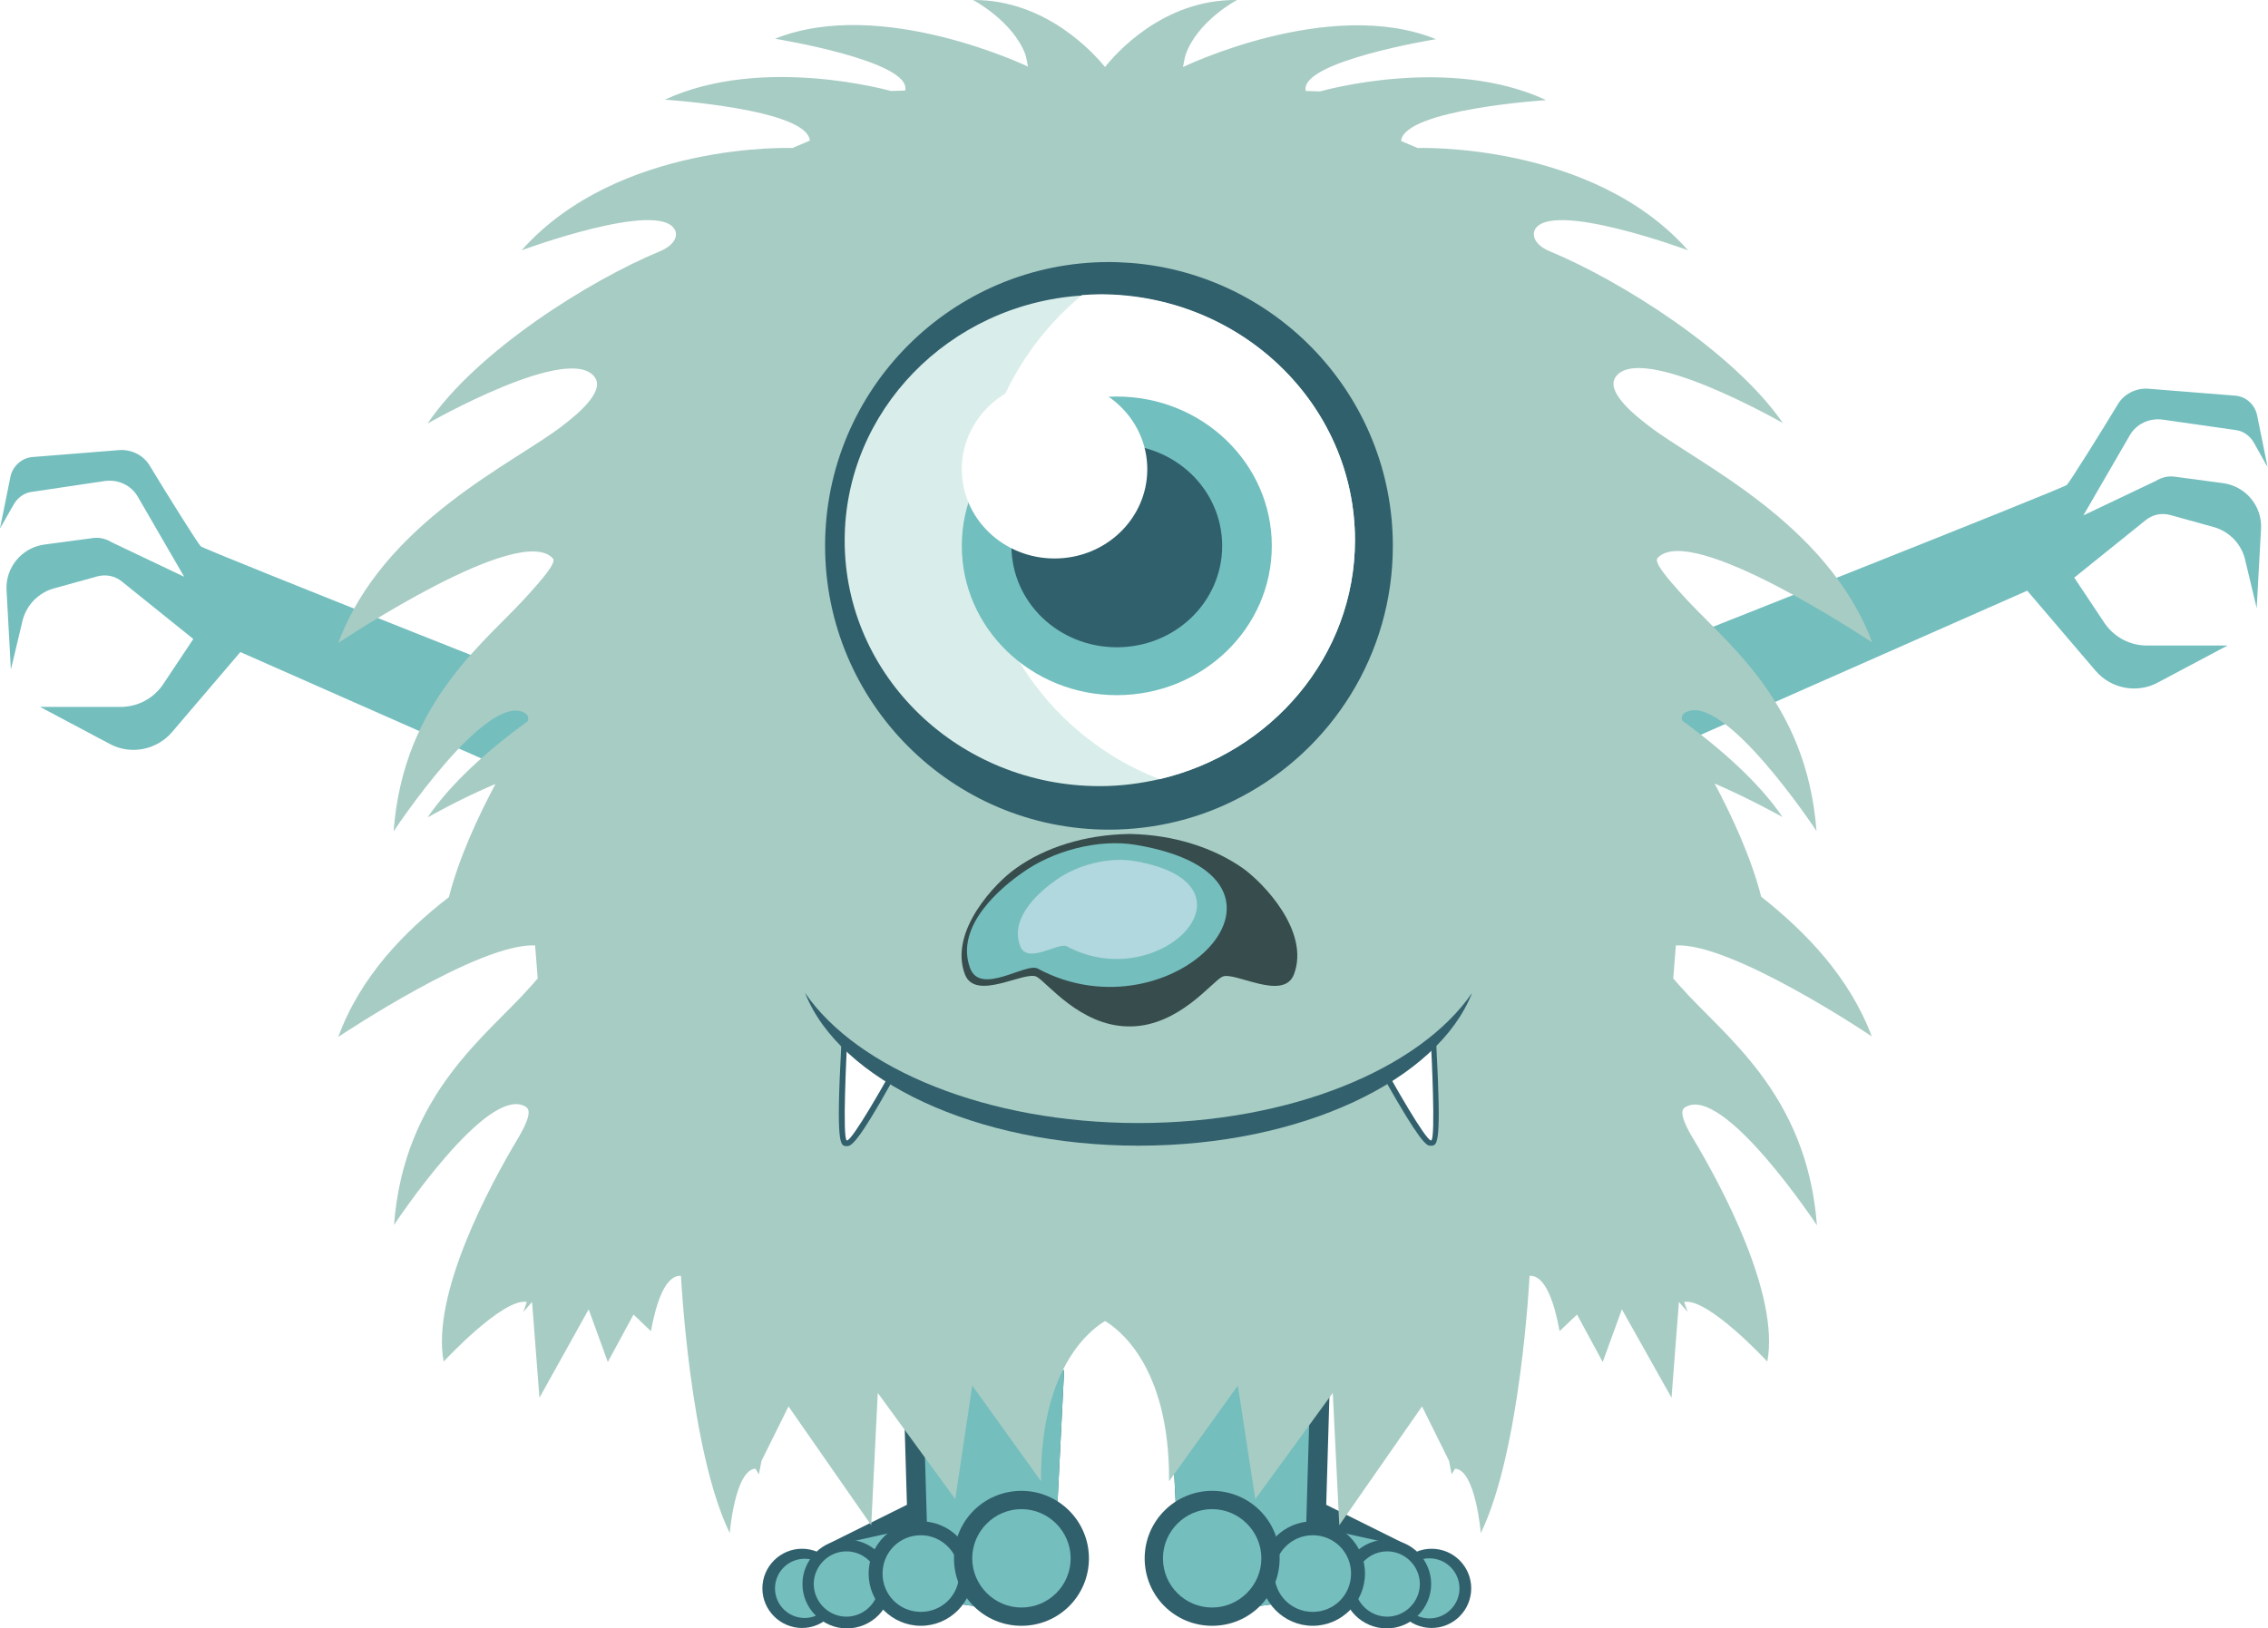 <?xml version="1.0" encoding="utf-8"?>
<!-- Generator: Adobe Illustrator 23.0.4, SVG Export Plug-In . SVG Version: 6.00 Build 0)  -->
<svg version="1.1" id="sky" xmlns="http://www.w3.org/2000/svg" xmlns:xlink="http://www.w3.org/1999/xlink" x="0px" y="0px"
	 viewBox="0 0 520.9 374.1" style="enable-background:new 0 0 520.9 374.1;" xml:space="preserve">
<style type="text/css">
	.st0{fill:#31606D;}
	.st1{fill:#75BEBE;}
	.st2{fill:#A7CCC4;}
	.st3{fill:#D9EEEA;}
	.st4{fill:#FFFFFF;}
	.st5{fill:#72BFBF;}
	.st6{fill:#374C4D;}
	.st7{opacity:0.55;fill:#E0ECF7;enable-background:new    ;}
	.st8{fill:#32606D;}


#sky:hover #hair_1_ {fill: red;}


</style>
<g id="sky_1_">
	<g>
		<g>
			<path class="st0" d="M244.4,314.8l-2.2,44.1c-0.3,5.9-5.2,10.5-11.1,10.5h-2.9c-0.7,0-1.4,0-2.1-0.1l-17.3-2.4
				c-1.8-0.2-3.6-0.3-5.4-0.1l-10.7,1.1c-0.5,0-1,0-1.5-0.1c-1.4-2.5-3.5-5.6-4.2-8.1c0.4-1.6,1.2-3.1,2.4-4.2c0.6-0.5,1.2-1,2-1.4
				l16.9-8.4l-1-34l35.2,2.9L244.4,314.8z"/>
			<path class="st1" d="M244.4,314.8l-2.2,44.1c-0.3,5.9-5.2,10.5-11.1,10.5h-2.9c-0.7,0-1.4,0-2.1-0.1l-17.3-2.4
				c-1.8-0.2-3.6-0.3-5.4-0.1l-10.7,1.1c-0.5,0-1,0-1.5-0.1c-1.4-2.5-3.5-5.6-4.2-8.1c0.4-1.6,1.2-3.1,2.4-4.2l23.5-5.2l-1-34.1
				l30.6-1.7L244.4,314.8z"/>
			<path class="st0" d="M193.3,364.9c0,5-4.1,9.1-9.1,9.1c-5,0-9.1-4.1-9.1-9.1c0-5,4.1-9.1,9.1-9.1
				C189.2,355.8,193.3,359.9,193.3,364.9z"/>
			<ellipse class="st1" cx="184.8" cy="364.9" rx="6.8" ry="6.8"/>
			<path class="st0" d="M204.7,363.9c0,5.7-4.6,10.2-10.2,10.2s-10.2-4.6-10.2-10.2s4.6-10.2,10.2-10.2S204.7,358.2,204.7,363.9z"/>
			<path class="st1" d="M201.9,363.9c0,4.1-3.4,7.5-7.5,7.5s-7.5-3.4-7.5-7.5c0-4.1,3.4-7.5,7.5-7.5S201.9,359.8,201.9,363.9z"/>
			<path class="st0" d="M223.5,361.5c0,6.6-5.4,12-12,12c-6.6,0-12-5.4-12-12c0-6.6,5.4-12,12-12
				C218.1,349.5,223.5,354.9,223.5,361.5z"/>
			<path class="st1" d="M220.3,361.5c0,4.9-3.9,8.8-8.8,8.8s-8.8-3.9-8.8-8.8s3.9-8.8,8.8-8.8C216.3,352.7,220.3,356.7,220.3,361.5z
				"/>
			<path class="st0" d="M250.1,358c0,8.6-6.9,15.5-15.5,15.5s-15.5-6.9-15.5-15.5s6.9-15.5,15.5-15.5S250.1,349.5,250.1,358z"/>
			<path class="st1" d="M245.9,358c0,6.3-5.1,11.3-11.3,11.3s-11.3-5.1-11.3-11.3s5.1-11.3,11.3-11.3
				C240.8,346.7,245.9,351.8,245.9,358z"/>
		</g>
		<g>
			<path class="st0" d="M268.5,314.8l2.2,44.1c0.3,5.9,5.2,10.5,11.1,10.5h2.9c0.7,0,1.4,0,2.1-0.1l17.3-2.4
				c1.8-0.2,3.6-0.3,5.4-0.1l10.7,1.1c0.5,0,1,0,1.5-0.1c1.4-2.5,3.5-5.6,4.2-8.1c-0.4-1.6-1.2-3.1-2.4-4.2c-0.6-0.5-1.2-1-2-1.4
				l-16.9-8.4l1-34l-35.2,2.9L268.5,314.8z"/>
			<path class="st1" d="M268.5,314.8l2.2,44.1c0.3,5.9,5.2,10.5,11.1,10.5h2.9c0.7,0,1.4,0,2.1-0.1l17.3-2.4
				c1.8-0.2,3.6-0.3,5.4-0.1l10.7,1.1c0.5,0,1,0,1.5-0.1c1.4-2.5,3.5-5.6,4.2-8.1c-0.4-1.6-1.2-3.1-2.4-4.2l-23.5-5.2l1-34.1
				l-30.6-1.7L268.5,314.8z"/>
			<ellipse class="st0" cx="328.8" cy="364.9" rx="9.1" ry="9.1"/>
			<path class="st1" d="M321.4,364.9c0,3.8,3.1,6.9,6.9,6.9s6.9-3.1,6.9-6.9s-3.1-6.9-6.9-6.9S321.4,361.1,321.4,364.9z"/>
			<path class="st0" d="M308.3,363.9c0,5.7,4.6,10.2,10.2,10.2s10.2-4.6,10.2-10.2s-4.6-10.2-10.2-10.2
				C312.9,353.7,308.3,358.2,308.3,363.9z"/>
			<path class="st1" d="M311.1,363.9c0,4.1,3.4,7.5,7.5,7.5c4.1,0,7.5-3.4,7.5-7.5c0-4.1-3.4-7.5-7.5-7.5S311.1,359.8,311.1,363.9z"
				/>
			<path class="st0" d="M289.5,361.5c0,6.6,5.4,12,12,12c6.6,0,12-5.4,12-12c0-6.6-5.4-12-12-12
				C294.9,349.5,289.5,354.9,289.5,361.5z"/>
			<path class="st1" d="M292.7,361.5c0,4.9,3.9,8.8,8.8,8.8s8.8-3.9,8.8-8.8s-3.9-8.8-8.8-8.8C296.6,352.7,292.7,356.7,292.7,361.5z
				"/>
			<path class="st0" d="M262.9,358c0,8.6,6.9,15.5,15.5,15.5s15.5-6.9,15.5-15.5s-6.9-15.5-15.5-15.5S262.9,349.5,262.9,358z"/>
			<path class="st1" d="M267.1,358c0,6.3,5.1,11.3,11.3,11.3s11.3-5.1,11.3-11.3s-5.1-11.3-11.3-11.3
				C272.2,346.7,267.1,351.8,267.1,358z"/>
		</g>
	</g>
	<path class="st1" d="M55.2,149.8l-15.7,18.4c-3.5,4.1-9.5,5.3-14.3,2.7l-16-8.5l18.5,0c3.9,0,7.5-1.9,9.7-5.1l7-10.5L28,133.6
		c-1.6-1.3-3.6-1.7-5.6-1.2l-10.1,2.8c-3.5,1-6.2,3.8-7.1,7.3l-2.7,11.3l-1-18.2c-0.3-5.2,3.5-9.8,8.7-10.5l11.2-1.5
		c1.5-0.2,3,0.2,4.3,1l16.6,7.9l-10.6-18.3c-1.5-2.7-4.5-4.1-7.6-3.7L7.3,113c-1.7,0.2-3.2,1.3-4.1,2.8L0,121.4l2.4-11.9
		c0.5-2.4,2.6-4.3,5-4.5l20-1.6c2.8-0.2,5.6,1.2,7,3.6c3.8,6.3,11,17.8,11.7,18.5c1,0.9,97.2,38.9,97.2,38.9l12,29.6L55.2,149.8z"/>
	<path class="st1" d="M465.6,135.7l15.7,18.4c3.5,4.1,9.5,5.3,14.3,2.7l16-8.5l-18.5,0c-3.9,0-7.5-1.9-9.7-5.1l-7-10.5l16.4-13.2
		c1.6-1.3,3.6-1.7,5.6-1.2l10.1,2.8c3.5,1,6.2,3.8,7.1,7.3l2.7,11.3l1-18.2c0.3-5.2-3.5-9.8-8.7-10.5l-11.2-1.5
		c-1.5-0.2-3,0.2-4.3,1l-16.6,7.9l10.6-18.3c1.5-2.7,4.5-4.1,7.6-3.7l16.8,2.4c1.7,0.2,3.2,1.3,4.1,2.8l3.2,5.7l-2.4-11.9
		c-0.5-2.4-2.5-4.3-5-4.5l-20-1.6c-2.8-0.2-5.6,1.2-7,3.6c-3.8,6.3-11,17.8-11.7,18.5c-1,0.9-97.2,38.9-97.2,38.9l-12,29.6
		L465.6,135.7z"/>
	<g id="hair">
		<path id="hair_1_" class="st2" d="M429.9,238.1c-5.2-13.8-15.3-24.1-25.4-32.1c-2.3-9-6.7-18.5-10.7-26c8.3,3.6,15.6,7.7,15.6,7.7
			c-5.3-7.8-13.9-15.5-23.1-22.2c-0.1-0.8,0-1.4,0.6-1.7c8.7-5.6,30.3,27.1,30.3,27.1c-2.3-30.5-21.6-43.7-31.4-54.9
			c-2.3-2.6-6.1-6.8-5.1-7.8c7.6-8.4,48.2,18.7,49.3,19.4c-10.4-27.8-40.7-41.4-51.5-49.9c-3.4-2.6-9.6-7.7-7.5-11
			c5.5-8.4,38.5,10.5,38.5,10.5C398,80.6,372,64.4,356.1,57.8c-3.7-1.5-4.2-3.7-3.6-5c3.6-7,35.2,4.7,35.2,4.7
			C365.6,32.6,325.6,34,325.6,34l-3.8-1.6c0.6-7.3,33.3-9.4,33.3-9.4c-22.5-10.5-51.9-2-51.9-2l-3.3-0.1
			c-1.6-6.8,29.9-11.9,29.9-11.9c-24.4-9.9-58.1,6.4-58.1,6.4s0.4-2.2,0.6-2.8C275,4.8,284.1,0,284.1,0C267-0.2,256,12.6,253.8,15.4
			c-2.2-2.7-13.3-15.5-30.3-15.4c0,0,9.1,4.8,12,12.5c0.2,0.6,0.6,2.8,0.6,2.8s-33.7-16.2-58.1-6.4c0,0,31.5,5.1,29.9,11.9l-3.3,0.1
			c0,0-29.5-8.4-51.9,2c0,0,32.7,2.1,33.3,9.4L182,34c0,0-40-1.5-62.2,23.5c0,0,31.6-11.7,35.2-4.7c0.7,1.3,0.1,3.5-3.6,5
			c-15.9,6.6-41.9,22.8-53.2,39.5c0,0,33-18.9,38.5-10.5c2.1,3.3-4.1,8.4-7.5,11c-10.9,8.5-41.2,22.1-51.5,49.9
			c1.1-0.7,41.7-27.8,49.3-19.4c0.9,1-2.9,5.2-5.2,7.8c-9.7,11.1-29.1,24.4-31.4,54.9c0,0,21.6-32.7,30.3-27.1
			c0.5,0.3,0.7,0.9,0.6,1.7c-9.2,6.7-17.8,14.4-23.1,22.2c0,0,7.3-4.2,15.6-7.7c-4,7.5-8.4,17-10.7,26
			c-10.2,7.9-20.3,18.2-25.4,32.1c1-0.6,32.3-21.6,45.2-21l0.6,7.6c-0.6,0.6-1.1,1.3-1.6,1.8c-9.7,11.1-29.1,24.4-31.4,54.8
			c0,0,21.6-32.7,30.3-27.1c1.4,0.9,0.2,3.7-1.7,7c-6.5,10.8-20.1,36-17.2,51.5c0,0,13.6-14.7,19.1-13.7c0,0-0.3,0.8-0.8,2.3l2-2.3
			l1.7,22l11.3-20.3l4.4,12.1l5.9-10.9l4,3.8c1.1-5.9,3.1-12.9,6.9-12.7c0,0,2,40.2,11.2,59.1c0,0,1.2-14.5,5.9-14.8l0.8,1.3
			l0.6-3.1l6.2-12.5l19,27.3l1.5-30.4l17.8,24.4l3.9-26.1l15.8,22c-0.2-27.1,12.3-35.4,14.7-36.8c2.4,1.4,14.9,9.7,14.7,36.8
			l15.8-22l4,26.1l17.8-24.4l1.5,30.4l19-27.3l6.2,12.5l0.6,3.1l0.8-1.3c4.7,0.3,5.9,14.8,5.9,14.8c9.2-18.9,11.2-59.1,11.2-59.1
			c3.8-0.2,5.8,6.8,6.9,12.7l4-3.8l5.9,10.9l4.4-12.1l11.4,20.3l1.7-22l2,2.3c-0.5-1.5-0.8-2.3-0.8-2.3c5.5-1,19.1,13.7,19.1,13.7
			c2.9-15.5-10.7-40.7-17.2-51.5c-1.9-3.2-3.1-6.1-1.7-6.9c8.7-5.6,30.3,27.1,30.3,27.1c-2.3-30.5-21.6-43.7-31.4-54.9
			c-0.5-0.5-1-1.2-1.6-1.8l0.6-7.6C397.6,216.5,428.9,237.4,429.9,238.1z"/>
	</g>
	<g>
		<g>
			<g>
				<path class="st0" d="M319.9,125.4c0,25-14.1,46.8-34.9,57.7c-9,4.8-19.4,7.5-30.3,7.5c-36,0-65.2-29.2-65.2-65.2
					s29.2-65.2,65.2-65.2c1.7,0,3.3,0.1,5,0.2C293.3,63,319.9,91.1,319.9,125.4z"/>
				<path class="st3" d="M311.2,124.1c0,26.6-19.2,48.9-44.9,54.9c-4.4,1-9,1.6-13.7,1.6c-32.3,0-58.6-25.2-58.6-56.4
					c0-29.8,24-54.3,54.4-56.3c1.4-0.1,2.8-0.2,4.1-0.2C285,67.6,311.2,92.9,311.2,124.1z"/>
				<path class="st4" d="M311.2,124.1c0,26.6-19.2,48.9-44.9,54.9c-24.4-9.4-41.6-33.1-41.6-60.8c0-20.3,9.3-38.4,23.8-50.4
					c1.4-0.1,2.8-0.2,4.1-0.2C285,67.6,311.2,92.9,311.2,124.1z"/>
				<ellipse class="st5" cx="256.5" cy="125.4" rx="35.6" ry="34.3"/>
				<path class="st0" d="M280.7,125.4c0,12.9-10.8,23.3-24.2,23.3s-24.2-10.4-24.2-23.3s10.8-23.3,24.2-23.3
					C269.9,102.1,280.7,112.5,280.7,125.4z"/>
				<path class="st4" d="M263.5,107.8c0,11.3-9.5,20.5-21.3,20.5s-21.3-9.2-21.3-20.5s9.5-20.5,21.3-20.5S263.5,96.5,263.5,107.8z"
					/>
			</g>
			<g>
				<path class="st6" d="M285.5,199.5c-6.8-4.8-16-7.7-25.7-7.9v0c-0.1,0-0.3,0-0.4,0c-0.1,0-0.3,0-0.4,0v0
					c-9.7,0.2-18.9,3-25.7,7.9c-4.6,3.2-15.4,14.4-11.7,24.3c2.4,6.4,13.8-0.9,16.5,0.6c2.4,1.3,9.9,11.2,20.9,11.4v0
					c0.1,0,0.3,0,0.4,0s0.3,0,0.4,0v0c11-0.2,18.5-10.2,20.9-11.4c2.7-1.4,14.1,5.8,16.5-0.6C300.9,213.9,290.1,202.8,285.5,199.5z"
					/>
				<path class="st1" d="M260.9,194.1c-8.8-1.5-19.3,1.5-26.1,6.4c-4.6,3.2-15.6,12.1-12,21.9c2.4,6.4,12.8-1.3,15.5,0.1
					C269.3,239.2,305.5,201.6,260.9,194.1z"/>
				<path class="st7" d="M260.5,197.8c-6.1-1-13.3,1-18,4.4c-3.1,2.2-10.8,8.3-8.2,15.1c1.6,4.4,8.8-0.9,10.7,0.1
					C266.4,228.9,291.3,203,260.5,197.8z"/>
			</g>
			<g>
				<g>
					<path class="st8" d="M318.2,248.3l-0.5-1l12.1-9.2l0.1,2.4c1.2,22.3,0.2,22.5-1,22.7c-0.1,0-0.2,0-0.4,0
						C327.6,263.3,325.9,261.9,318.2,248.3z"/>
					<path class="st4" d="M328.7,240.6c0,0,1.1,21.2,0,21.4c-1.2,0.2-9.3-14.3-9.3-14.3L328.7,240.6z"/>
				</g>
				<g>
					<path class="st8" d="M194.6,263.3c-0.1,0-0.2,0-0.4,0c-1.2-0.2-2.2-0.5-1-22.7l0.1-2.4l12.1,9.2l-0.5,1
						C197.4,261.9,195.6,263.3,194.6,263.3z"/>
					<path class="st4" d="M194.5,240.6c0,0-1.1,21.2,0,21.4c1.2,0.2,9.3-14.3,9.3-14.3L194.5,240.6z"/>
				</g>
				<path class="st8" d="M261.5,258c-34.8,0-64.6-12.4-76.6-29.9c7.9,20.1,39.2,35.1,76.6,35.1s68.7-15,76.6-35.1
					C326.1,245.6,296.3,258,261.5,258z"/>
			</g>
		</g>
	</g>
</g>
</svg>
